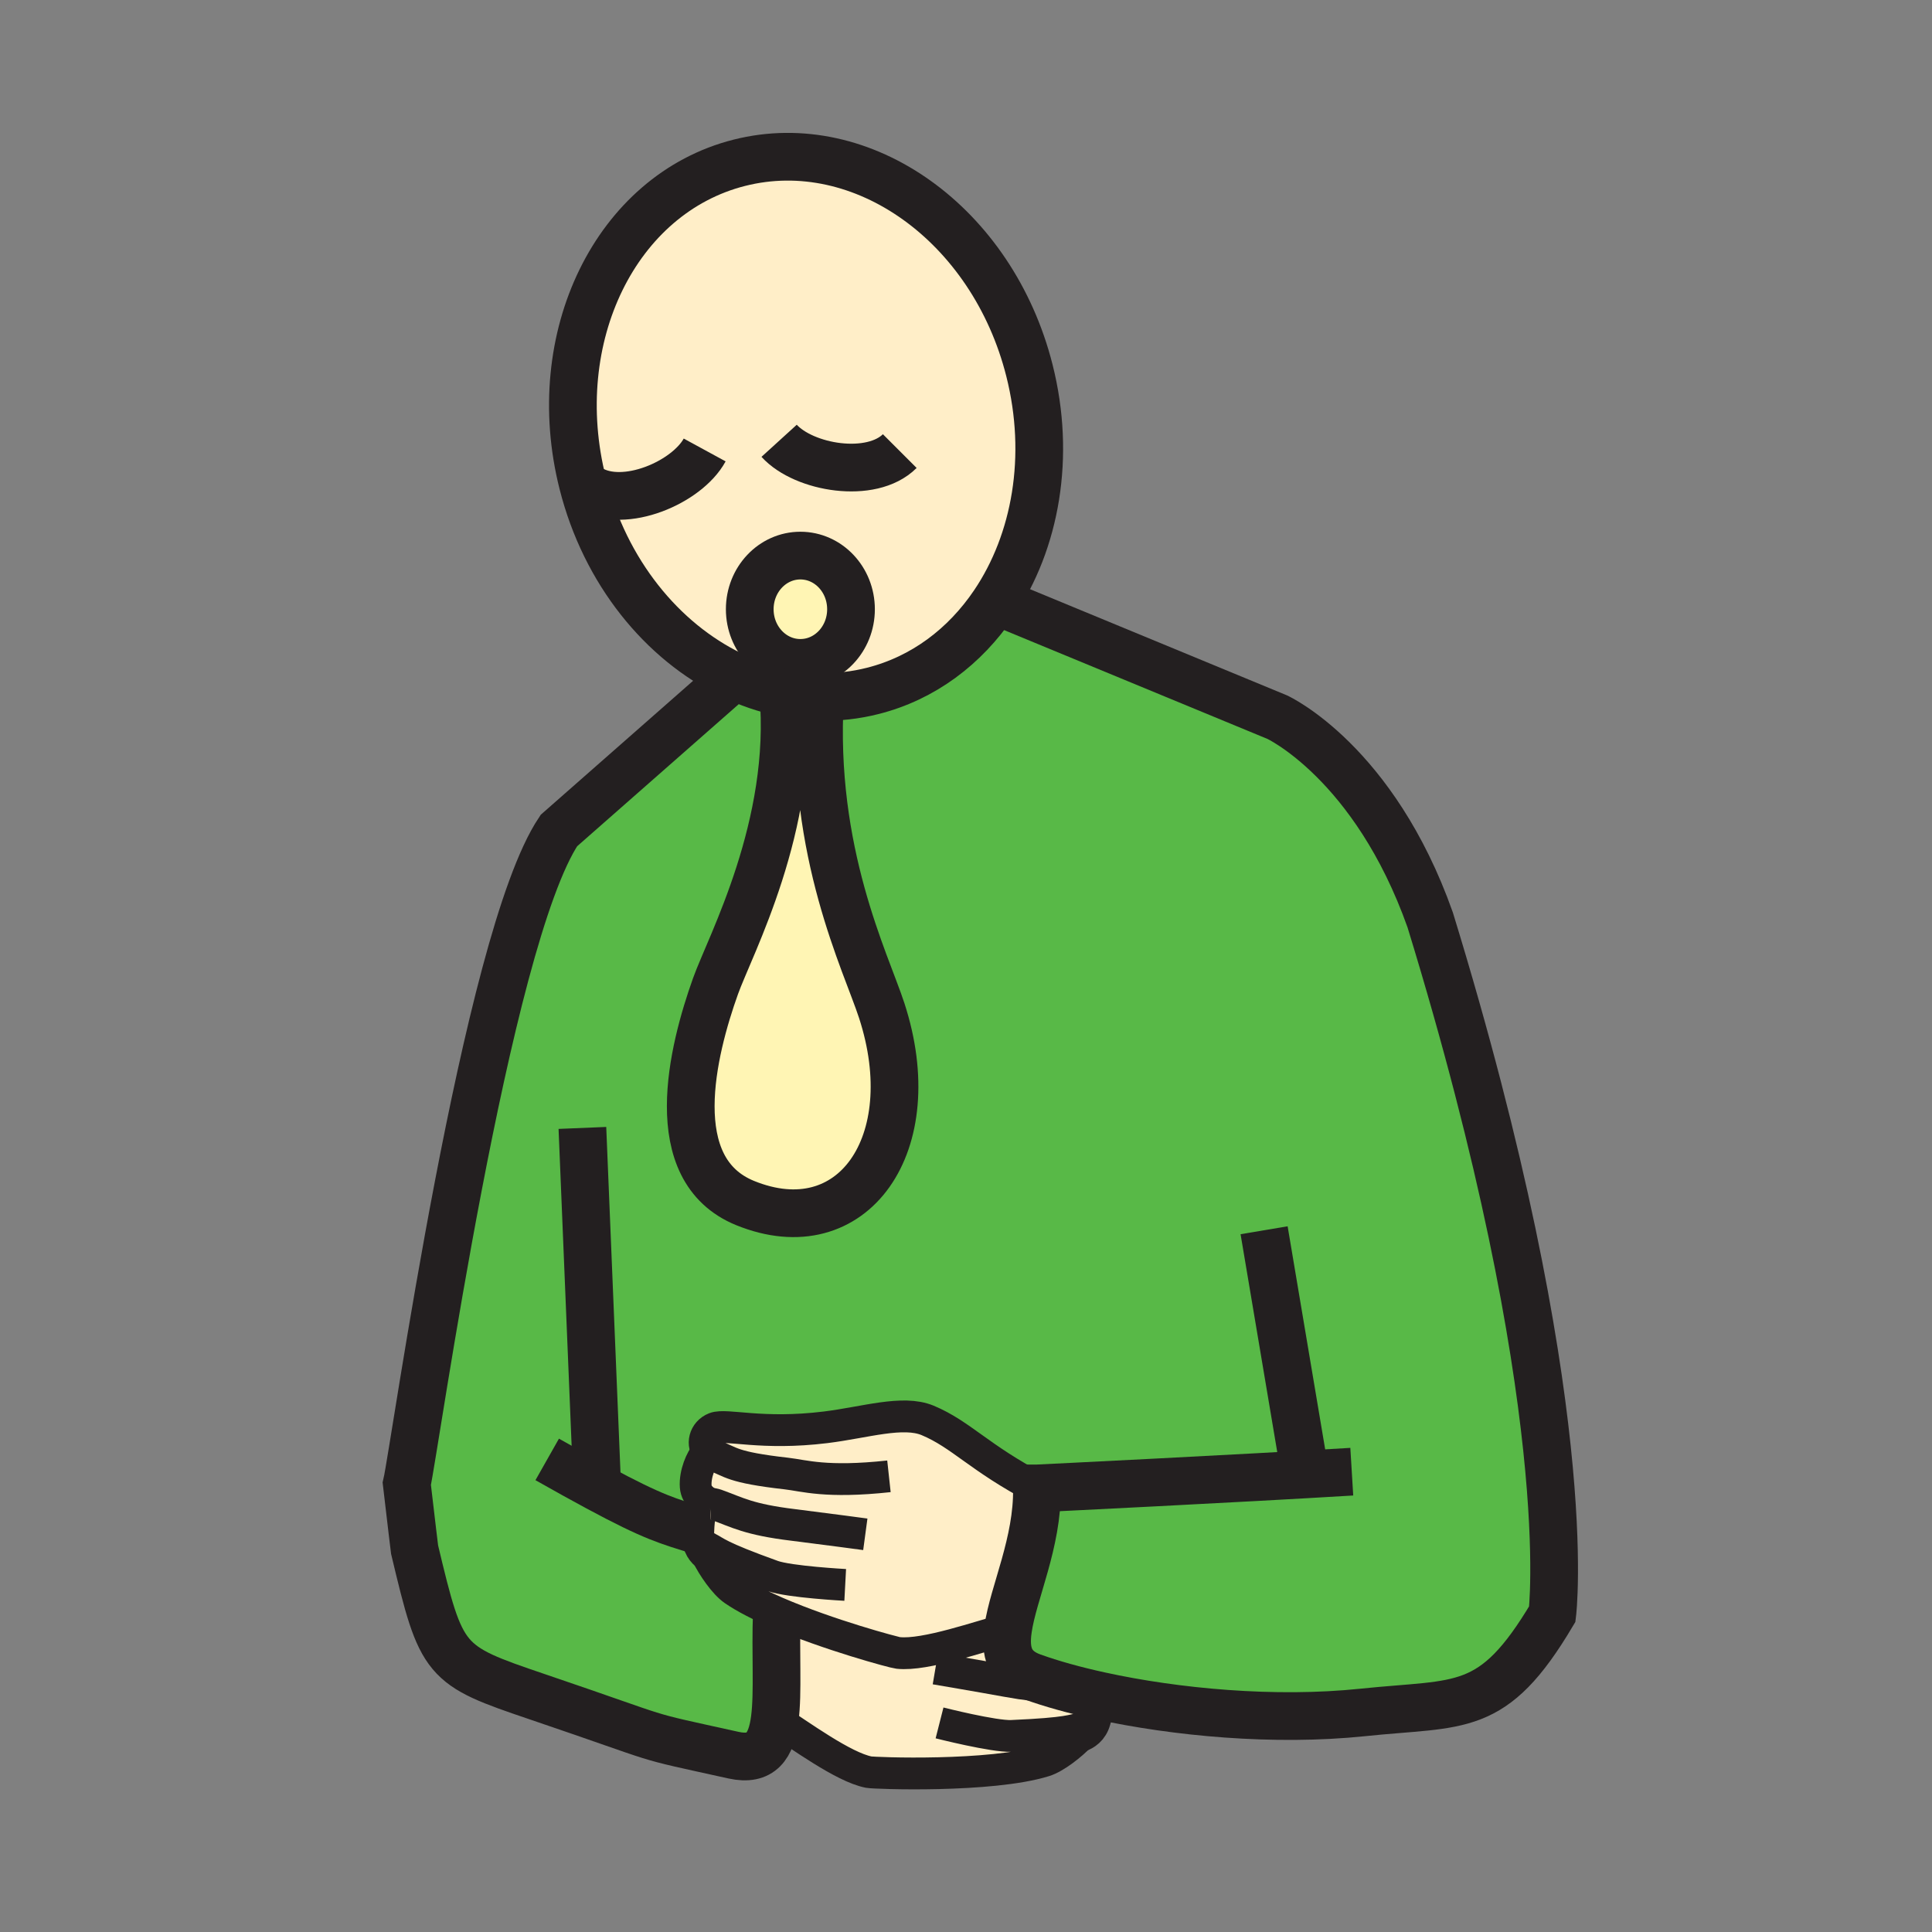 <?xml version="1.0" encoding="iso-8859-1"?>
<!-- Generator: Adobe Illustrator 12.0.1, SVG Export Plug-In . SVG Version: 6.00 Build 51448)  -->
<!DOCTYPE svg PUBLIC "-//W3C//DTD SVG 1.1//EN" "http://www.w3.org/Graphics/SVG/1.1/DTD/svg11.dtd">
<svg version="1.1" id="Layer_1" xmlns="http://www.w3.org/2000/svg" width="850.394" height="850.394"
     viewBox="0 0 850.394 850.394" style="overflow:visible;enable-background:new 0 0 850.394 850.394;"
     xml:space="preserve">
<rect x="0" y="0" width="850.394" height="850.394" fill="#808080" stroke="none"/>
<g id="XMLID_7_">
	<g>
		<path style="fill:#FFEEC8;" d="M344.74,304.89c-7.82-1.61-15.48-4.25-22.82-7.81c-30.42-14.71-55.54-45.21-65.43-84.35
			c-16.23-64.19,14.63-127.35,68.93-141.08c54.3-13.74,111.47,27.18,127.69,91.38c9.58,37.89,2.75,75.41-15.62,102.62
			c-12.75,18.89-31.06,32.82-53.3,38.45c-7.73,1.96-15.53,2.81-23.25,2.63C355.49,306.62,350.08,305.99,344.74,304.89z
			 M330.01,268.17c0,13.03,9.98,23.61,22.28,23.61c12.32,0,22.29-10.58,22.29-23.61c0-13.05-9.97-23.62-22.29-23.62
			C339.99,244.55,330.01,255.12,330.01,268.17z"/>
        <path style="fill:#58B947;" d="M307.28,676.17c-0.17,4.48,2.17,7.11,4.11,8.5c2.2,4.64,7.44,12.34,11.59,15.18
			c4.95,3.41,11.64,6.79,18.96,9.95c-0.7,17.95,0.62,34.97-0.91,46.84c-1.55,11.9-5.97,18.62-18.2,15.91
			c-44.53-9.84-25.05-4.91-86.3-25.689c-41.29-14.011-42.13-14.801-54.04-64.761c0,0-1.38-11.21-3.44-28.979
			c3.47-14.811,34.75-239.39,66.96-287.55l74.4-65.42l1.51-3.07c7.34,3.56,15,6.2,22.82,7.81c5.23,58.34-23.42,111.31-29.79,129.16
			c-10.1,28.24-23.34,80.7,13.04,95.49c47.31,19.229,79.24-26.01,60.11-84.73c-7-21.45-31.18-69.669-27.16-137.819v-0.26
			c7.72,0.18,15.52-0.67,23.25-2.63c22.24-5.63,40.55-19.56,53.3-38.45L442,266l120.21,49.67c0,0,42.64,19.64,67.3,89.22
			c65.46,213.169,53.75,305.56,53.75,305.56c-26.22,44.16-40.029,38.76-83.399,43.3c-39.021,4.07-82.48-0.08-115.61-7.31
			c-11.35-2.48-21.48-5.311-29.81-8.311c-10.261-3.689-12.2-11.14-10.73-21.12c2.271-15.84,13.09-38.08,12.7-61.859
			c0,0,0.08,0,0.25-0.011c-25.72-13.449-33.56-23.75-48.37-29.939c-10.96-4.53-27.51,0.91-44.89,3.05
			c-28.13,3.46-43.73-1.6-48.76,0.35c-4.55,1.771-5.92,7.32-2.81,10.5l-0.8,0.431c-2.42,2.739-5.2,9.22-4.8,14.76
			c0.28,4.31,4.4,6.75,6.19,7.61c-4.29,0.29-4.81,6.069-5.05,11.8C307.34,674.53,307.31,675.36,307.28,676.17z"/>
        <path style="fill:#FFF5B4;" d="M388.1,444.81c19.13,58.721-12.8,103.96-60.11,84.73c-36.38-14.79-23.14-67.25-13.04-95.49
			c6.37-17.85,35.02-70.82,29.79-129.16c5.34,1.1,10.75,1.73,16.2,1.84v0.26C356.92,375.14,381.1,423.36,388.1,444.81z"/>
        <path style="fill:#FFEEC8;" d="M454.44,738.13c8.329,3,18.46,5.83,29.81,8.311l-0.68,3.149c-0.38,2.4-1.15,5.05-1.82,7.54
			c-1.16,4.32-4.17,6.14-6.43,6.9c-3.48,3.77-10.78,9.56-15.59,11.05c-23.58,7.33-74.871,5.43-77.36,4.939
			c-11.19-2.189-30.31-16.319-41.34-23.38c1.53-11.87,0.21-28.89,0.91-46.84c22.72,9.82,51.52,17.561,53.43,17.76
			c11.94,1.301,36.2-7.409,48.34-10.55C442.24,726.99,444.18,734.44,454.44,738.13z"/>
        <path style="fill:#FFEEC8;" d="M311.39,684.67c-1.94-1.39-4.28-4.02-4.11-8.5c0.03-0.81,0.06-1.64,0.09-2.47
			c0.24-5.73,0.76-11.51,5.05-11.8c-1.79-0.86-5.91-3.301-6.19-7.61c-0.4-5.54,2.38-12.021,4.8-14.76l0.8-0.431
			c-3.11-3.18-1.74-8.729,2.81-10.5c5.03-1.949,20.63,3.11,48.76-0.35c17.38-2.14,33.93-7.58,44.89-3.05
			c14.81,6.189,22.65,16.49,48.37,29.939c-0.17,0.011-0.25,0.011-0.25,0.011c0.39,23.779-10.43,46.02-12.7,61.859
			c-12.14,3.141-36.4,11.851-48.34,10.55c-1.91-0.199-30.71-7.939-53.43-17.76c-7.32-3.16-14.01-6.54-18.96-9.95
			C318.83,697.01,313.59,689.31,311.39,684.67z"/>
        <path style="fill:#FFF5B4;" d="M352.29,244.55c12.32,0,22.29,10.57,22.29,23.62c0,13.03-9.97,23.61-22.29,23.61
			c-12.3,0-22.28-10.58-22.28-23.61C330.01,255.12,339.99,244.55,352.29,244.55z"/>
	</g>
    <g>
		<path style="fill:none;stroke:#231F20;stroke-width:21;" d="M374.58,268.17c0,13.03-9.97,23.61-22.29,23.61
			c-12.3,0-22.28-10.58-22.28-23.61c0-13.05,9.98-23.62,22.28-23.62C364.61,244.55,374.58,255.12,374.58,268.17z"/>
        <line style="fill:none;stroke:#231F20;stroke-width:21;" x1="574" y1="646" x2="556.41" y2="541.51"/>
        <path style="fill:none;stroke:#231F20;stroke-width:21;" d="M442,266l120.21,49.67c0,0,42.64,19.64,67.3,89.22
			c65.46,213.169,53.75,305.56,53.75,305.56c-26.22,44.16-40.029,38.76-83.399,43.3c-39.021,4.07-82.48-0.08-115.61-7.31
			c-11.35-2.48-21.48-5.311-29.81-8.311c-10.261-3.689-12.2-11.14-10.73-21.12c2.271-15.84,13.09-38.08,12.7-61.859
			c0,0,0.08,0,0.25-0.011c5.1-0.25,87.57-4.279,138.34-7.359"/>
        <path style="fill:none;stroke:#231F20;stroke-width:14;stroke-miterlimit:10;" d="M443.92,716.95c-0.07,0.02-0.14,0.04-0.21,0.06
			c-12.14,3.141-36.4,11.851-48.34,10.55c-1.91-0.199-30.71-7.939-53.43-17.76c-7.32-3.16-14.01-6.54-18.96-9.95
			c-4.15-2.84-9.39-10.54-11.59-15.18c-1.23-2.58-1.52-4.21-0.15-3.53c4.23,2.12,4.5,3.78,28.81,12.521
			c7.34,2.649,31.98,3.96,31.98,3.96"/>
        <path style="fill:none;stroke:#231F20;stroke-width:14;stroke-miterlimit:10;" d="M312.43,661.9c0.85-0.061,1.86,0.1,3.04,0.529
			c9.08,3.261,13.96,6.4,33.68,8.79c12.34,1.521,31.73,4.13,31.73,4.13"/>
        <path style="fill:none;stroke:#231F20;stroke-width:14;stroke-miterlimit:10;" d="M313.84,686.01c0,0-1.13-0.38-2.45-1.34
			c-1.94-1.39-4.28-4.02-4.11-8.5c0.03-0.81,0.06-1.64,0.09-2.47c0.24-5.73,0.76-11.51,5.05-11.8"/>
        <path style="fill:none;stroke:#231F20;stroke-width:14;stroke-miterlimit:10;" d="M313.24,662.26c0,0-0.31-0.12-0.81-0.359
			c0,0,0,0-0.01,0c-1.79-0.86-5.91-3.301-6.19-7.61c-0.4-5.54,2.38-12.021,4.8-14.76"/>
        <path style="fill:none;stroke:#231F20;stroke-width:14;stroke-miterlimit:10;" d="M456.72,655.17c-0.02-0.01-0.04-0.02-0.06-0.03
			c-25.72-13.449-33.56-23.75-48.37-29.939c-10.96-4.53-27.51,0.91-44.89,3.05c-28.13,3.46-43.73-1.6-48.76,0.35
			c-4.55,1.771-5.92,7.32-2.81,10.5c0.68,0.7,1.58,1.29,2.71,1.7c7.3,2.62,7.17,5.04,31.61,7.8c7.74,0.87,17.35,4.23,45.13,1.221"/>
        <path style="fill:none;stroke:#231F20;stroke-width:21;" d="M341.94,709.8c-0.7,17.95,0.62,34.97-0.91,46.84
			c-1.55,11.9-5.97,18.62-18.2,15.91c-44.53-9.84-25.05-4.91-86.3-25.689c-41.29-14.011-42.13-14.801-54.04-64.761
			c0,0-1.38-11.21-3.44-28.979c3.47-14.811,34.75-239.39,66.96-287.55l74.4-65.42"/>
        <path style="fill:none;stroke:#231F20;stroke-width:21;" d="M240.86,642.38c8.71,4.93,15.92,8.92,22.01,12.2
			c25.35,13.66,31.2,14.89,44.5,19.12"/>
        <path style="fill:none;stroke:#231F20;stroke-width:14;stroke-miterlimit:10;" d="M339.17,755.46c0.59,0.36,1.21,0.75,1.86,1.18
			c11.03,7.061,30.15,21.19,41.34,23.38c2.49,0.49,53.78,2.391,77.36-4.939c4.81-1.49,12.109-7.28,15.59-11.05
			c1.93-2.101,2.68-3.57,1.18-3.32c-4.67,0.76-5.43,2.26-31.24,3.38c-7.779,0.351-31.71-5.729-31.71-5.729"/>
        <path style="fill:none;stroke:#231F20;stroke-width:14;stroke-miterlimit:10;" d="M462.62,742.25
			c-4.75-0.11-10.68-0.69-19.37-2.28c-12.23-2.229-31.53-5.5-31.53-5.5"/>
        <path style="fill:none;stroke:#231F20;stroke-width:14.411;stroke-miterlimit:10;" d="M472.56,764.58c0,0,1.2-0.021,2.761-0.55
			c2.26-0.761,5.27-2.58,6.43-6.9c0.67-2.49,1.44-5.14,1.82-7.54"/>
        <polyline style="fill:none;stroke:#231F20;stroke-width:21;"
                  points="256.35,496.47 262.87,654.58 262.9,655.26 		"/>
        <path style="fill:none;stroke:#231F20;stroke-width:21;" d="M343.35,293.83c0.61,3.71,1.07,7.4,1.39,11.06
			c5.23,58.34-23.42,111.31-29.79,129.16c-10.1,28.24-23.34,80.7,13.04,95.49c47.31,19.229,79.24-26.01,60.11-84.73
			c-7-21.45-31.18-69.669-27.16-137.819"/>
        <path style="fill:none;stroke:#231F20;stroke-width:21;" d="M321.92,297.08c-30.42-14.71-55.54-45.21-65.43-84.35
			c-16.23-64.19,14.63-127.35,68.93-141.08c54.3-13.74,111.47,27.18,127.69,91.38c9.58,37.89,2.75,75.41-15.62,102.62
			c-12.75,18.89-31.06,32.82-53.3,38.45c-7.73,1.96-15.53,2.81-23.25,2.63c-5.45-0.11-10.86-0.74-16.2-1.84
			C336.92,303.28,329.26,300.64,321.92,297.08z"/>
        <path style="fill:none;stroke:#231F20;stroke-width:21;" d="M342.94,194.02c10.94,12.02,40.63,17,53.1,4.53"/>
        <path style="fill:none;stroke:#231F20;stroke-width:21;" d="M310.17,198.06c-7.77,14.27-35.42,26.16-50.5,17"/>
	</g>
</g>
    <rect style="fill:none;" width="850.394" height="850.394"/>
</svg>
